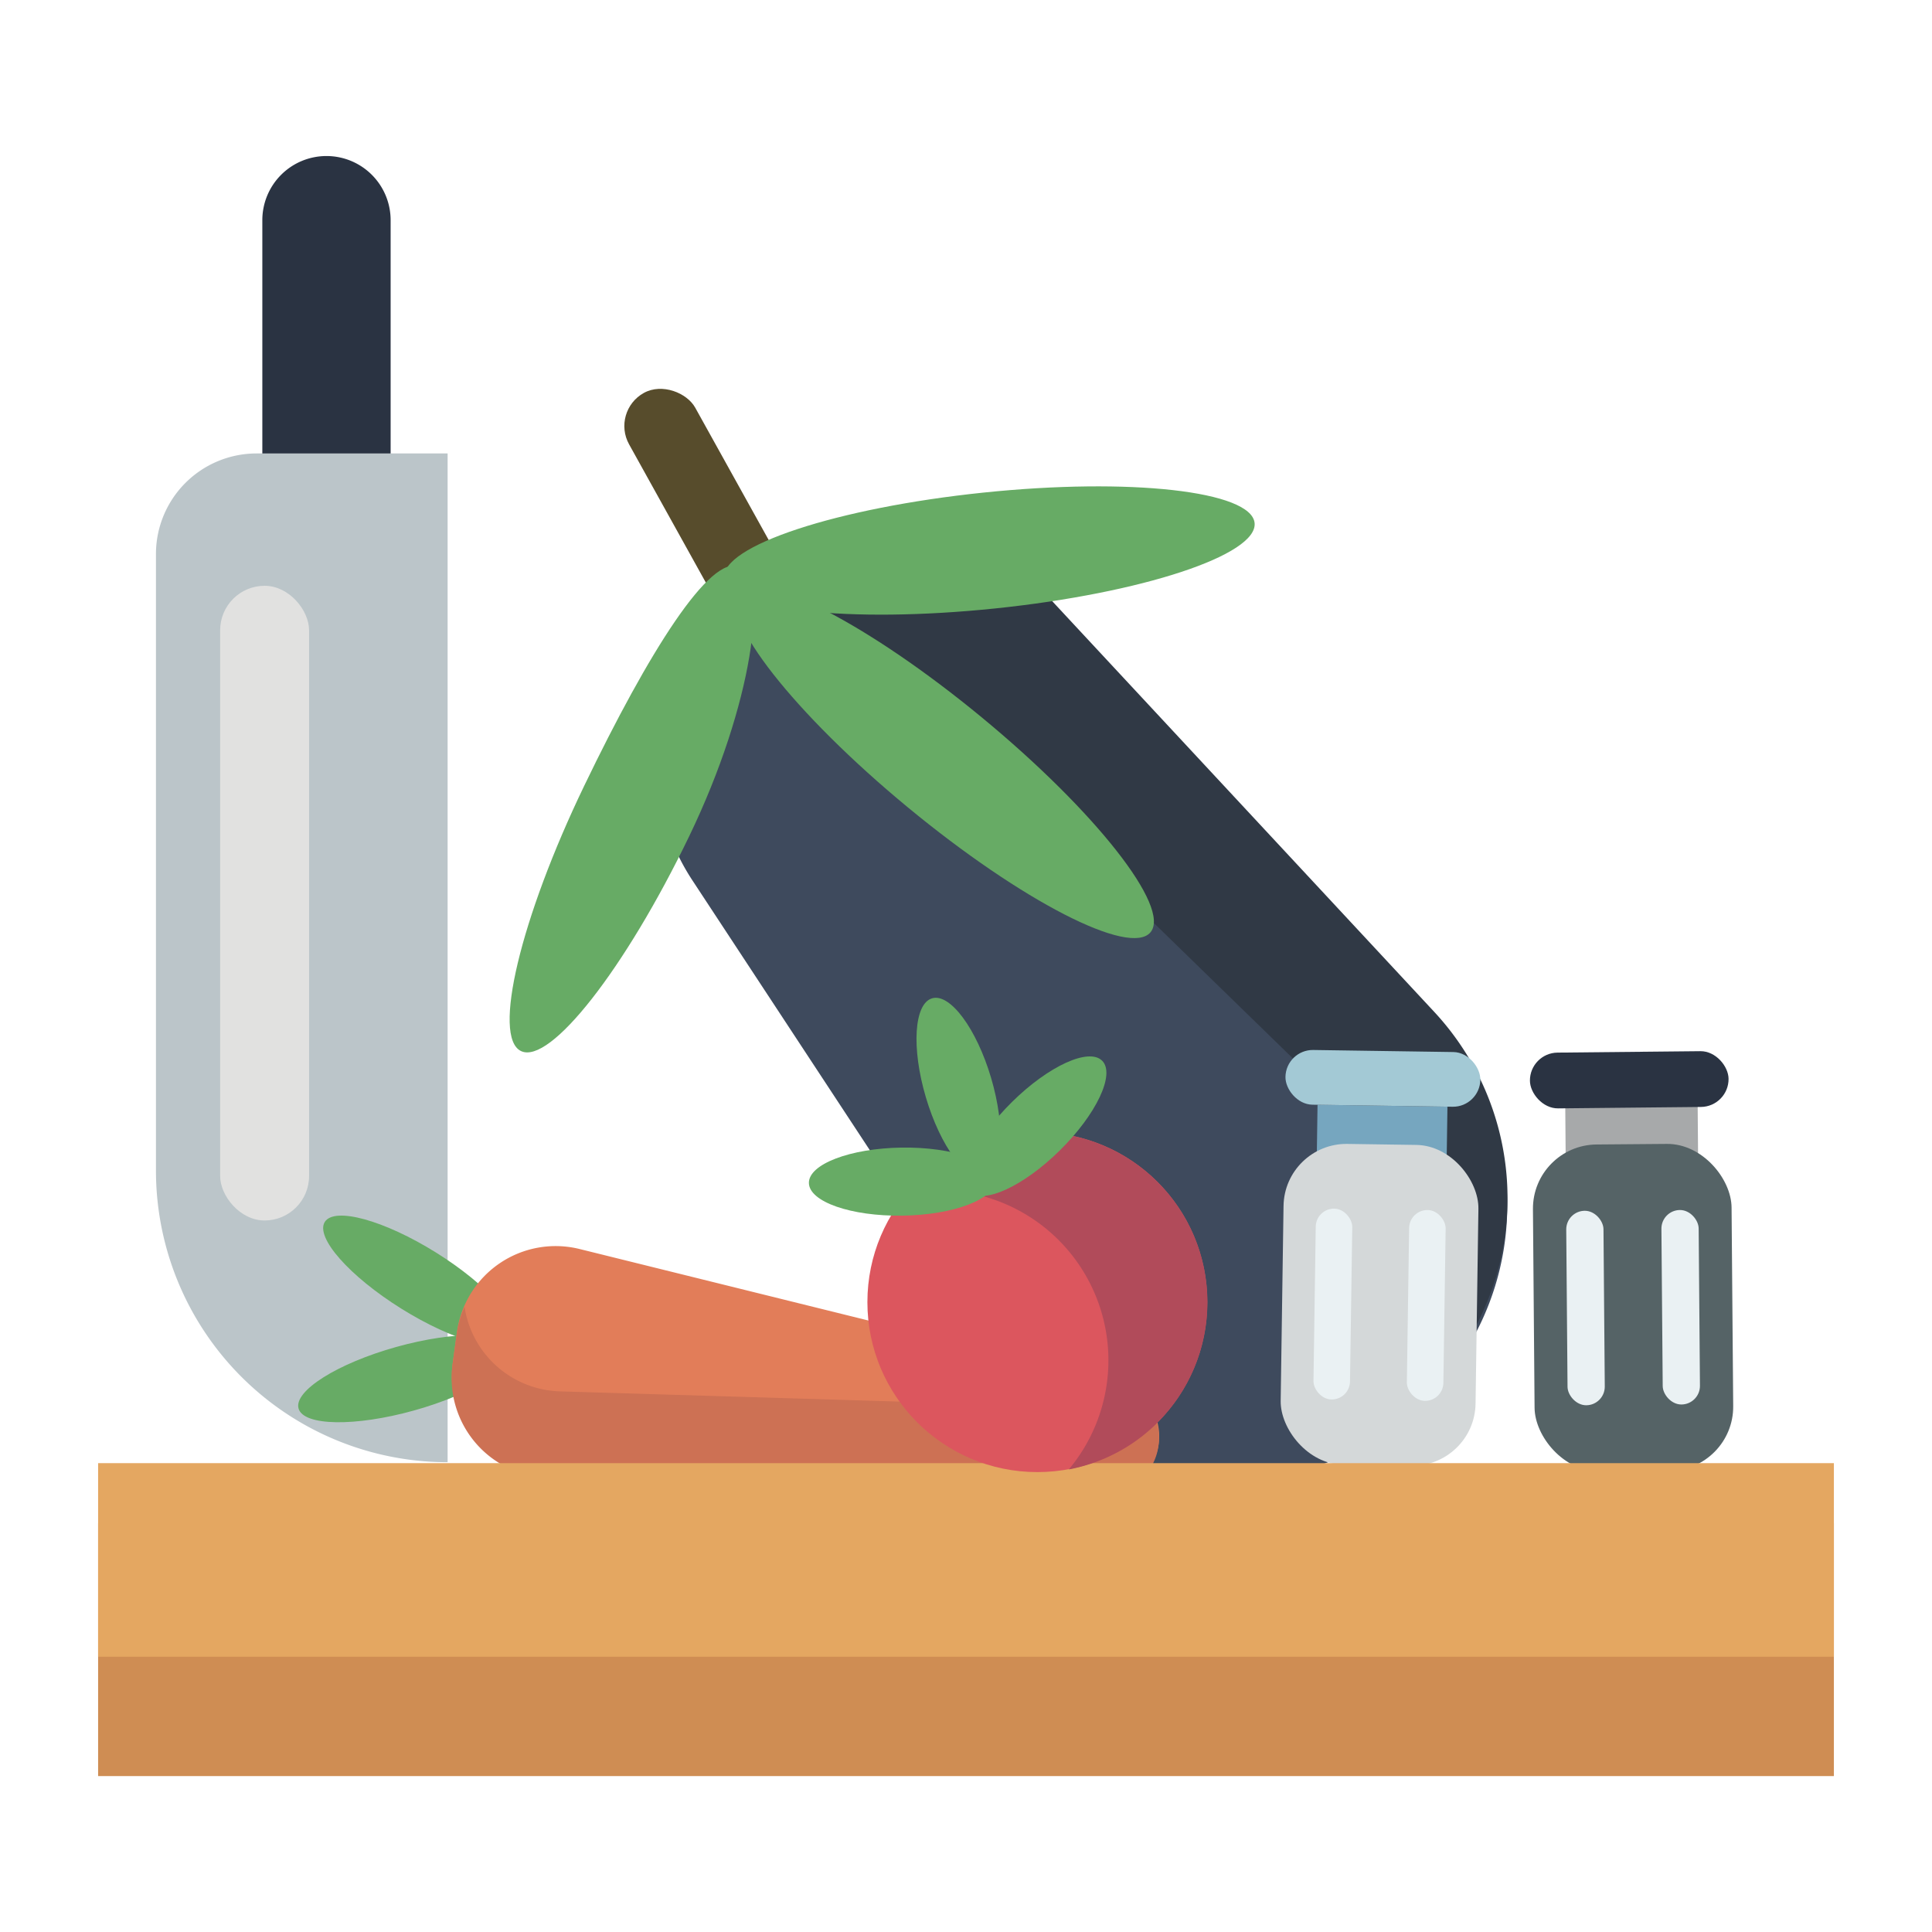<svg id="ICON" xmlns="http://www.w3.org/2000/svg" viewBox="0 0 512 512"><defs><style>.cls-1{fill:#574c2c;}.cls-2{fill:#3e4a5d;}.cls-3{fill:#303945;}.cls-4{fill:#67ab65;}.cls-5{fill:#2a3342;}.cls-6{fill:#bbc5c9;}.cls-7{fill:#e1e1e0;}.cls-8{fill:#e27d59;}.cls-9{fill:#cd7154;}.cls-10{fill:#76a6bf;}.cls-11{fill:#d4d8d9;}.cls-12{fill:#a3c9d5;}.cls-13{fill:#eaf1f3;}.cls-14{fill:#a7a9aa;}.cls-15{fill:#556366;}.cls-16{fill:#cf8d53;}.cls-17{fill:#e4a761;}.cls-18{fill:#dc565e;}.cls-19{fill:#b14b5a;}</style></defs><title>Cooking</title><rect class="cls-1" x="177.64" y="99.74" width="20.04" height="70.26" rx="10.02" transform="translate(-41.87 108.03) rotate(-29.04)"/><path class="cls-2" d="M376.34,372.54h0a72.51,72.51,0,0,1-110-13.24L183.53,233.36a59.85,59.85,0,0,1,9.24-76.73h0a59.86,59.86,0,0,1,84.6,3.05L380,270.06A72.51,72.51,0,0,1,376.34,372.54Z"/><path class="cls-3" d="M277.44,157.8,380.11,268.18a72.54,72.54,0,0,1-18,112.84,72.52,72.52,0,0,0-7.64-89L247.25,187.61c-11.26-12.1-21.83-24.45-37.14-25a60,60,0,0,0-28.26,5.94,59.82,59.82,0,0,1,95.59-10.75Z"/><path class="cls-4" d="M154.85,208.19C171.79,173,188.31,146.56,196,150.26s3.6,36.18-13.35,71.34-36.9,60.64-44.58,56.94S137.9,243.35,154.85,208.19Z"/><ellipse class="cls-4" cx="250.42" cy="202.06" rx="15.43" ry="70.66" transform="translate(-64.83 266.55) rotate(-50.46)"/><ellipse class="cls-4" cx="262.2" cy="145.88" rx="70.66" ry="15.43" transform="translate(-13.67 27.88) rotate(-5.93)"/><path class="cls-5" d="M69.52,41.32h34.06a0,0,0,0,1,0,0v63.84a17,17,0,0,1-17,17h0a17,17,0,0,1-17-17V41.32A0,0,0,0,1,69.52,41.32Z" transform="translate(173.1 163.51) rotate(180)"/><path class="cls-6" d="M41.34,120.17h0a77.29,77.29,0,0,1,77.29,77.29V360.83A26.66,26.66,0,0,1,92,387.5H41.34a0,0,0,0,1,0,0V120.17A0,0,0,0,1,41.34,120.17Z" transform="translate(159.96 507.67) rotate(180)"/><rect class="cls-7" x="58.34" y="155.23" width="23.57" height="168.2" rx="11.79" transform="translate(140.25 478.67) rotate(180)"/><ellipse class="cls-4" cx="110.96" cy="339.39" rx="8.74" ry="29.35" transform="translate(-235.67 253.69) rotate(-58.01)"/><ellipse class="cls-4" cx="107.4" cy="365.36" rx="29.35" ry="8.74" transform="translate(-94.31 42.35) rotate(-15.6)"/><path class="cls-8" d="M291.94,395.42,145.36,391a26.38,26.38,0,0,1-25.36-30l1.1-8a26.4,26.4,0,0,1,32.49-22l142.35,35.24a14.81,14.81,0,0,1,11.12,16.39h0A14.81,14.81,0,0,1,291.94,395.42Z"/><path class="cls-9" d="M307,383.17A14.82,14.82,0,0,1,291.86,396L145.29,391.6a26.41,26.41,0,0,1-25.36-30l1.1-8.05a26.4,26.4,0,0,1,2.08-7.24,26.36,26.36,0,0,0,25.31,22.42L295,373.14a14.88,14.88,0,0,0,8.09-2.11A14.67,14.67,0,0,1,307,383.17Z"/><rect class="cls-10" x="349.05" y="293.02" width="34.43" height="13.99" transform="translate(728.1 605.38) rotate(-179.16)"/><rect class="cls-11" x="339.77" y="303.27" width="51.65" height="85.01" rx="16.68" transform="translate(726.08 696.88) rotate(-179.16)"/><rect class="cls-12" x="340.65" y="278.53" width="51.65" height="14.5" rx="7.25" transform="translate(728.73 576.9) rotate(-179.16)"/><rect class="cls-13" x="373.13" y="320.67" width="9.68" height="50.58" rx="4.84" transform="translate(750.83 697.42) rotate(-179.16)"/><rect class="cls-13" x="348.38" y="320.31" width="9.68" height="50.58" rx="4.84" transform="translate(701.34 696.33) rotate(-179.16)"/><rect class="cls-14" x="414.89" y="292.74" width="35.09" height="14.26" transform="translate(867.29 596.22) rotate(179.53)"/><rect class="cls-15" x="406.49" y="303.19" width="52.64" height="86.63" rx="17" transform="translate(868.42 689.48) rotate(179.53)"/><rect class="cls-5" x="405.99" y="277.97" width="52.64" height="14.78" rx="7.39" transform="matrix(-1, 0.01, -0.01, -1, 866.93, 567.19)"/><rect class="cls-13" x="440.49" y="320.63" width="9.87" height="51.54" rx="4.93" transform="translate(893.65 689.17) rotate(179.53)"/><rect class="cls-13" x="415.26" y="320.84" width="9.87" height="51.54" rx="4.93" transform="translate(843.2 689.79) rotate(179.53)"/><rect class="cls-16" x="26" y="403.67" width="460" height="67.01"/><rect class="cls-17" x="26" y="387.75" width="460" height="51.3"/><circle class="cls-18" cx="274.91" cy="345.08" r="45.04"/><path class="cls-19" d="M313.79,322.32A45.07,45.07,0,0,1,297.69,384a45.63,45.63,0,0,1-14.45,5.42,45.08,45.08,0,0,0-42.89-73.23,45.65,45.65,0,0,1,11.8-9.94A45.07,45.07,0,0,1,313.79,322.32Z"/><ellipse class="cls-4" cx="239.05" cy="313.13" rx="24.67" ry="9.02" transform="translate(-4.58 3.55) rotate(-0.84)"/><ellipse class="cls-4" cx="254" cy="288.23" rx="9.02" ry="24.67" transform="translate(-71.29 83.83) rotate(-16.47)"/><ellipse class="cls-4" cx="274.54" cy="298.41" rx="24.67" ry="9.02" transform="translate(-130.48 278.88) rotate(-44.62)"/></svg>